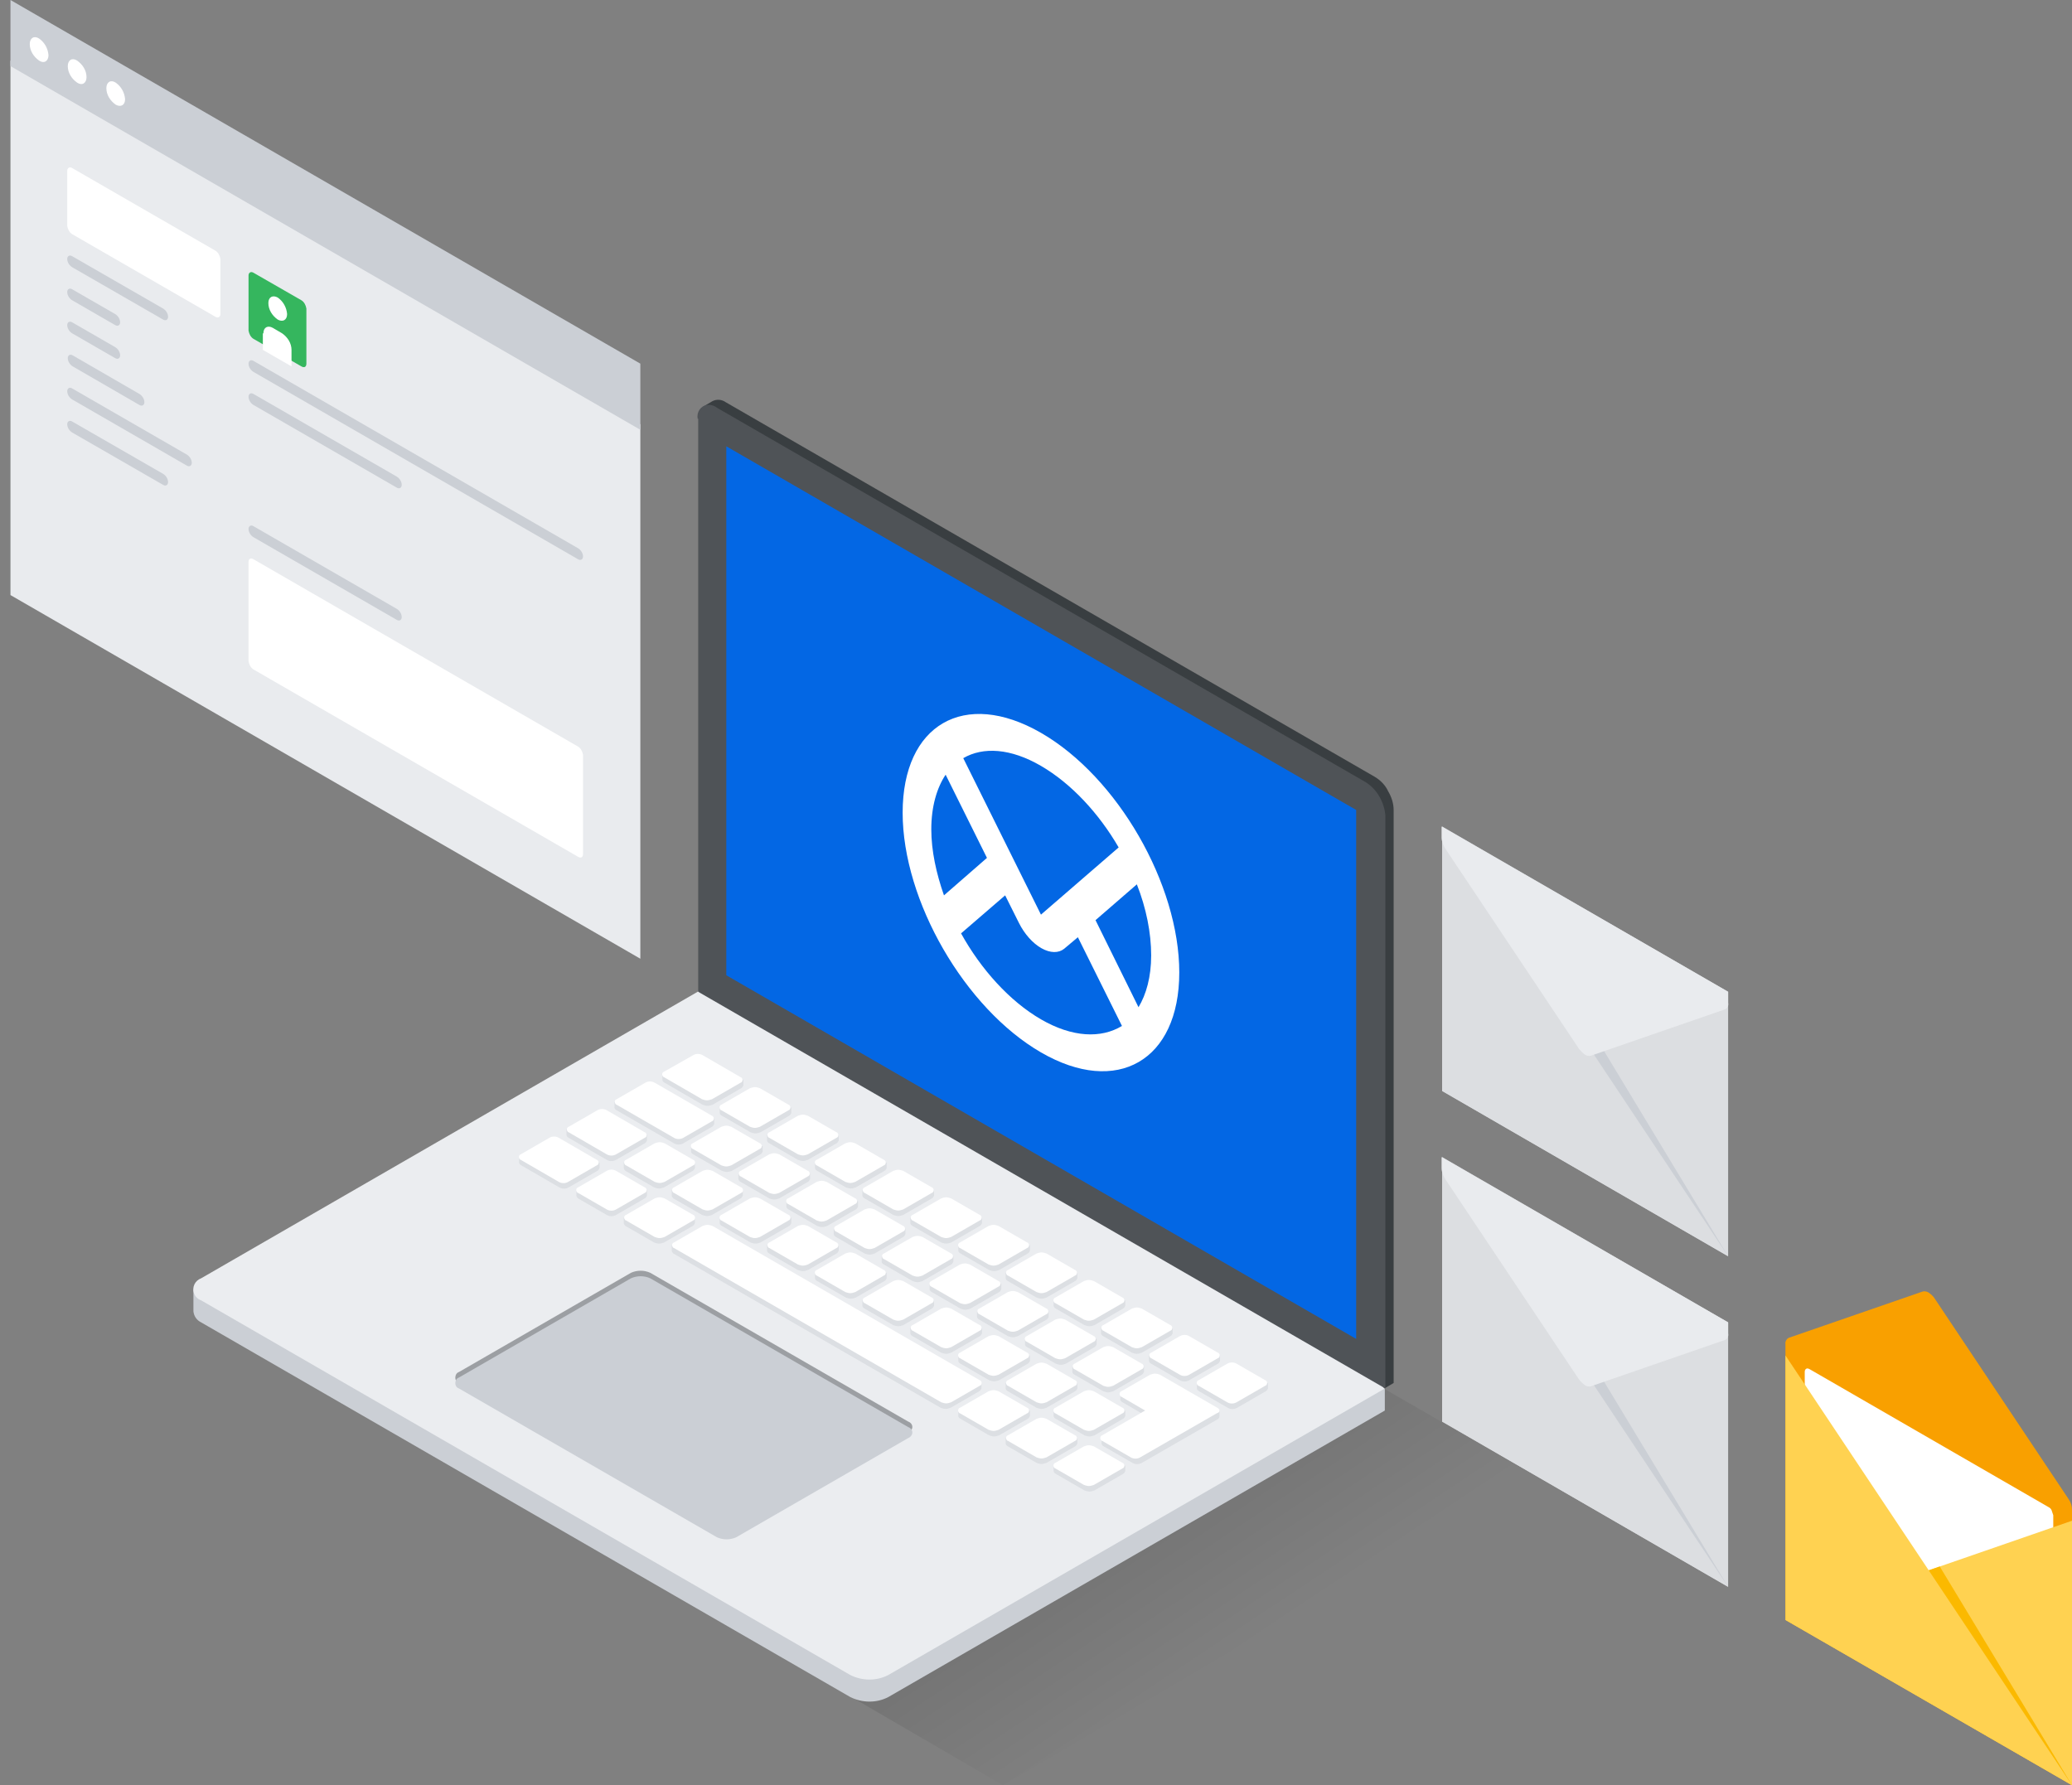 <svg width="376" height="324" viewBox="0 0 376 324" fill="none" xmlns="http://www.w3.org/2000/svg">
<rect x="0" y="0" width="376" height="324" fill="#808080" stroke="none"/>
<path d="M232 241L278 267.5L182 324L136.5 297.5L232 241Z" fill="url(#paint0_linear_698_20311)" fill-opacity="0.1"/>
<path d="M35.1 234V238C35.2 238.9 35.7 239.6 36.5 240L154.3 308C156.5 309.1 159.1 309.1 161.2 308L251.3 256V252L35.1 234Z" fill="#CBCFD5"/>
<path d="M36.5 232C35.4 232.4 34.8 233.6 35.2 234.7C35.4 235.3 35.9 235.8 36.5 236L154.3 304C156.5 305.1 159.1 305.1 161.2 304L251.3 252L246.1 243L131.8 177L126.6 180L36.5 232Z" fill="#EBEDF0"/>
<path opacity="0.5" d="M83.3 251C82.7 250.8 82.5 250.2 82.7 249.6C82.8 249.3 83 249.1 83.3 249L114.5 231C115.6 230.5 116.9 230.5 118 231L164.8 258C165.4 258.2 165.7 258.8 165.5 259.3C165.4 259.6 165.1 259.9 164.8 260L133.6 278C132.5 278.5 131.2 278.5 130.1 278L83.3 251Z" fill="#4F5357"/>
<path d="M83.3 252C82.7 251.8 82.5 251.2 82.7 250.6C82.8 250.3 83 250.1 83.3 250L114.5 232C115.6 231.5 116.9 231.5 118 232L164.8 259C165.4 259.2 165.7 259.8 165.5 260.3C165.4 260.6 165.1 260.9 164.8 261L133.6 279C132.5 279.5 131.2 279.5 130.1 279L83.3 252Z" fill="#CBCFD5"/>
<g opacity="0.48">
<path d="M120.2 196V195L134.9 196V197C134.8 197.2 134.7 197.4 134.5 197.5L129.3 200.5C129 200.6 128.7 200.7 128.4 200.7C128.1 200.7 127.8 200.6 127.5 200.5L120.6 196.5C120.4 196.4 120.2 196.2 120.2 196Z" fill="#CBCFD5"/>
<path d="M111.5 200V201C111.5 201.2 111.7 201.4 111.9 201.5L122.3 207.5C122.8 207.8 123.5 207.8 124 207.5L129.2 204.5C129.4 204.4 129.5 204.2 129.6 204V203L111.5 200Z" fill="#CBCFD5"/>
<path d="M130.6 202C130.6 202.2 130.8 202.4 131 202.5L136.2 205.5C136.5 205.6 136.8 205.7 137.1 205.7C137.4 205.7 137.7 205.6 138 205.5L143.2 202.5C143.4 202.4 143.5 202.2 143.6 202V201H130.6V202Z" fill="#CBCFD5"/>
<path d="M125.4 209V208H138.4V209C138.3 209.2 138.2 209.4 138 209.5L132.8 212.5C132.5 212.6 132.2 212.7 131.9 212.7C131.6 212.7 131.3 212.6 131 212.5L125.8 209.5C125.6 209.4 125.4 209.2 125.4 209Z" fill="#CBCFD5"/>
<path d="M113.5 212.5C113.4 212.4 113.2 212.2 113.2 212V211H126.1V212C126 212.2 125.9 212.4 125.7 212.5L120.5 215.5C120.2 215.6 119.9 215.7 119.6 215.7C119.3 215.7 119 215.6 118.7 215.5L113.5 212.5Z" fill="#CBCFD5"/>
<path d="M104.6 216V217C104.6 217.2 104.8 217.4 104.9 217.5L110.1 220.5C110.6 220.8 111.3 220.8 111.8 220.5L117 217.5C117.2 217.4 117.3 217.2 117.4 217V216H104.6Z" fill="#CBCFD5"/>
<path d="M121.9 226V227C121.9 227.2 122.1 227.4 122.2 227.5L170.7 255.5C171 255.6 171.3 255.7 171.6 255.7C171.9 255.7 172.2 255.6 172.5 255.5L177.7 252.5C177.9 252.4 178 252.2 178.1 252V251L121.9 226Z" fill="#CBCFD5"/>
<path d="M121.9 216V217C121.9 217.2 122.1 217.4 122.2 217.5L127.4 220.5C127.7 220.6 128 220.7 128.3 220.7C128.6 220.7 128.9 220.6 129.2 220.5L134.4 217.5C134.6 217.4 134.7 217.2 134.8 217V216H121.9Z" fill="#CBCFD5"/>
<path d="M130.6 222V221H143.6V222C143.5 222.2 143.4 222.4 143.2 222.5L138 225.5C137.7 225.6 137.4 225.7 137.1 225.7C136.8 225.7 136.5 225.6 136.2 225.5L131 222.5C130.8 222.4 130.6 222.2 130.6 222Z" fill="#CBCFD5"/>
<path d="M142.7 218V219C142.7 219.2 142.9 219.4 143.1 219.5L148.3 222.5C148.6 222.6 148.9 222.7 149.2 222.7C149.5 222.7 149.8 222.6 150.1 222.5L155.3 219.5C155.5 219.4 155.6 219.2 155.7 219V218H142.7Z" fill="#CBCFD5"/>
<path d="M139.2 227V226H152.2V227C152.1 227.2 152 227.4 151.8 227.5L146.6 230.5C146.3 230.6 146 230.7 145.7 230.7C145.4 230.7 145.1 230.6 144.8 230.5L139.6 227.5C139.4 227.4 139.2 227.2 139.2 227Z" fill="#CBCFD5"/>
<path d="M147.9 231V232C147.9 232.2 148.1 232.4 148.3 232.5L153.5 235.5C153.8 235.6 154.1 235.7 154.4 235.7C154.7 235.7 155 235.6 155.3 235.5L160.5 232.5C160.7 232.4 160.8 232.2 160.9 232V231H147.9Z" fill="#CBCFD5"/>
<path d="M151.3 224V223H164.3V224C164.2 224.2 164.1 224.4 163.9 224.5L158.7 227.5C158.4 227.6 158.1 227.7 157.8 227.7C157.5 227.7 157.2 227.6 156.9 227.5L151.7 224.5C151.5 224.4 151.3 224.2 151.3 224Z" fill="#CBCFD5"/>
<path d="M160 228V229C160 229.2 160.2 229.4 160.4 229.5L165.6 232.5C165.9 232.6 166.2 232.7 166.5 232.7C166.8 232.7 167.1 232.6 167.4 232.5L172.6 229.5C172.8 229.4 172.9 229.2 173 229V228H160Z" fill="#CBCFD5"/>
<path d="M168.7 234V233H181.7V234C181.6 234.2 181.5 234.4 181.3 234.5L176.1 237.5C175.8 237.6 175.5 237.7 175.2 237.7C174.9 237.7 174.6 237.6 174.3 237.5L169.1 234.5C168.9 234.4 168.7 234.2 168.7 234Z" fill="#CBCFD5"/>
<path d="M173.9 226V227C173.9 227.2 174.1 227.4 174.3 227.5L179.5 230.5C179.8 230.6 180.1 230.7 180.4 230.7C180.7 230.7 181 230.6 181.3 230.5L186.5 227.5C186.7 227.4 186.8 227.2 186.9 227V226H173.9Z" fill="#CBCFD5"/>
<path d="M156.5 237V236H169.5V237C169.4 237.2 169.3 237.4 169.1 237.5L163.9 240.5C163.6 240.6 163.3 240.7 163 240.7C162.7 240.7 162.4 240.6 162.1 240.5L156.9 237.5C156.7 237.4 156.5 237.2 156.5 237Z" fill="#CBCFD5"/>
<path d="M165.2 241V242C165.2 242.2 165.4 242.4 165.6 242.5L170.8 245.5C171.1 245.6 171.4 245.7 171.7 245.7C172 245.7 172.3 245.6 172.6 245.5L177.8 242.5C178 242.4 178.1 242.2 178.2 242V241H165.2Z" fill="#CBCFD5"/>
<path d="M177.3 239V238H190.3V239C190.2 239.2 190.1 239.4 189.9 239.5L184.7 242.5C184.4 242.6 184.1 242.7 183.8 242.7C183.5 242.7 183.2 242.6 182.9 242.5L177.7 239.5C177.5 239.4 177.3 239.2 177.3 239Z" fill="#CBCFD5"/>
<path d="M182.5 231V232C182.5 232.2 182.7 232.4 182.9 232.5L188.1 235.5C188.4 235.6 188.7 235.7 189 235.7C189.3 235.7 189.6 235.6 189.9 235.5L195.1 232.5C195.3 232.4 195.4 232.2 195.5 232V231H182.5Z" fill="#CBCFD5"/>
<path d="M191.2 237V236H204.2V237C204.1 237.2 204 237.4 203.8 237.5L198.6 240.5C198.3 240.6 198 240.7 197.7 240.7C197.4 240.7 197.1 240.6 196.8 240.5L191.6 237.5C191.4 237.4 191.2 237.2 191.2 237Z" fill="#CBCFD5"/>
<path d="M186 243V244C186 244.2 186.2 244.4 186.4 244.5L191.6 247.5C191.9 247.6 192.2 247.7 192.5 247.7C192.8 247.7 193.1 247.6 193.4 247.5L198.6 244.5C198.8 244.4 198.9 244.2 199 244V243H186Z" fill="#CBCFD5"/>
<path d="M182.5 252V251H195.5V252C195.4 252.2 195.3 252.4 195.1 252.5L189.9 255.5C189.6 255.6 189.3 255.7 189 255.7C188.7 255.7 188.4 255.6 188.1 255.5L182.9 252.5C182.7 252.4 182.5 252.2 182.5 252Z" fill="#CBCFD5"/>
<path d="M194.6 248V249C194.6 249.2 194.8 249.4 195 249.5L200.2 252.5C200.5 252.6 200.8 252.7 201.1 252.7C201.4 252.7 201.7 252.6 202 252.5L207.2 249.5C207.4 249.4 207.5 249.2 207.6 249V248H194.6Z" fill="#CBCFD5"/>
<path d="M199.8 242V241H212.8V242C212.7 242.2 212.6 242.4 212.4 242.5L207.2 245.5C206.9 245.6 206.6 245.7 206.3 245.7C206 245.7 205.7 245.6 205.4 245.5L200.2 242.5C200 242.4 199.8 242.2 199.8 242Z" fill="#CBCFD5"/>
<path d="M208.5 246V247C208.5 247.2 208.7 247.4 208.9 247.5L214.1 250.5C214.6 250.8 215.3 250.8 215.8 250.5L221 247.5C221.2 247.4 221.3 247.2 221.4 247V246H208.5Z" fill="#CBCFD5"/>
<path d="M217.2 252V251H230.1V252C230 252.2 229.9 252.4 229.7 252.5L224.5 255.5C224 255.8 223.3 255.8 222.8 255.5L217.6 252.5C217.4 252.4 217.2 252.2 217.2 252Z" fill="#CBCFD5"/>
<path d="M191.2 256V257C191.2 257.2 191.4 257.4 191.6 257.5L196.8 260.5C197.1 260.6 197.4 260.7 197.7 260.7C198 260.7 198.3 260.6 198.6 260.5L203.8 257.5C204 257.4 204.1 257.2 204.2 257V256H191.2Z" fill="#CBCFD5"/>
<path d="M191.2 267V266H204.2V267C204.1 267.2 204 267.4 203.8 267.5L198.6 270.5C198.3 270.6 198 270.7 197.7 270.7C197.4 270.7 197.1 270.6 196.8 270.5L191.6 267.5C191.4 267.4 191.2 267.2 191.2 267Z" fill="#CBCFD5"/>
<path d="M173.9 256V257C173.9 257.2 174.1 257.4 174.3 257.5L179.5 260.5C179.8 260.6 180.1 260.7 180.4 260.7C180.7 260.7 181 260.6 181.3 260.5L186.5 257.5C186.7 257.4 186.8 257.2 186.9 257V256H173.9Z" fill="#CBCFD5"/>
<path d="M182.5 262V261H195.5V262C195.4 262.2 195.3 262.4 195.1 262.5L189.9 265.5C189.6 265.6 189.3 265.7 189 265.7C188.7 265.7 188.4 265.6 188.1 265.5L182.9 262.5C182.7 262.4 182.5 262.2 182.5 262Z" fill="#CBCFD5"/>
<path d="M173.9 246V247C173.9 247.2 174.1 247.4 174.3 247.5L179.5 250.5C179.8 250.6 180.1 250.7 180.4 250.7C180.7 250.7 181 250.6 181.3 250.5L186.5 247.5C186.7 247.4 186.8 247.2 186.9 247V246H173.9Z" fill="#CBCFD5"/>
<path d="M156.5 217V216H169.5V217C169.4 217.2 169.3 217.4 169.1 217.5L163.9 220.5C163.6 220.6 163.3 220.7 163 220.7C162.7 220.7 162.4 220.6 162.1 220.5L156.9 217.5C156.7 217.4 156.5 217.2 156.5 217Z" fill="#CBCFD5"/>
<path d="M165.2 221V222C165.2 222.2 165.4 222.4 165.6 222.5L170.8 225.5C171.1 225.6 171.4 225.7 171.7 225.7C172 225.7 172.3 225.6 172.6 225.5L177.8 222.5C178 222.4 178.1 222.2 178.2 222V221H165.2Z" fill="#CBCFD5"/>
<path d="M148.3 212.5C148.1 212.4 147.9 212.2 147.9 212V211H160.9V212C160.8 212.2 160.7 212.4 160.5 212.5L155.3 215.5C155 215.6 154.7 215.7 154.4 215.7C154.1 215.7 153.8 215.6 153.5 215.5L148.3 212.5Z" fill="#CBCFD5"/>
<path d="M113.2 221V222C113.2 222.2 113.4 222.4 113.5 222.5L118.7 225.5C119 225.6 119.3 225.7 119.6 225.7C119.9 225.7 120.2 225.6 120.5 225.5L125.7 222.5C125.9 222.4 126 222.2 126.1 222V221H113.2Z" fill="#CBCFD5"/>
<path d="M139.2 206H152.2V207C152.1 207.2 152 207.4 151.8 207.5L146.6 210.5C146.3 210.6 146 210.7 145.7 210.7C145.4 210.7 145.1 210.6 144.8 210.5L139.6 207.5C139.4 207.4 139.2 207.2 139.2 207V206Z" fill="#CBCFD5"/>
<path d="M134 213V214C134 214.2 134.2 214.4 134.4 214.5L139.6 217.5C139.9 217.6 140.2 217.7 140.5 217.7C140.8 217.7 141.1 217.6 141.4 217.5L146.6 214.5C146.8 214.4 146.9 214.2 147 214V213H134Z" fill="#CBCFD5"/>
<path d="M94.2 211V210L108.8 211V212C108.7 212.2 108.6 212.4 108.4 212.5L103.2 215.5C102.7 215.8 102 215.8 101.5 215.5L94.6 211.5C94.4 211.4 94.2 211.2 94.2 211Z" fill="#CBCFD5"/>
<path d="M102.8 205V206C102.8 206.2 103 206.4 103.2 206.5L110.1 210.5C110.6 210.8 111.3 210.8 111.8 210.5L117 207.5C117.2 207.4 117.3 207.2 117.4 207V206L102.8 205Z" fill="#CBCFD5"/>
<path d="M221.3 256V257C221.3 257.2 221.2 257.4 221.1 257.5L207.2 265.5C206.7 265.8 206 265.8 205.5 265.5L200.3 262.5C200.1 262.4 199.9 262.2 199.9 262V261L208 257L203.7 254.5C203.5 254.4 203.3 254.2 203.3 254V253L221.3 256Z" fill="#CBCFD5"/>
</g>
<path d="M120.2 195.2C120.1 194.9 120.2 194.6 120.5 194.5L125.8 191.5C126.3 191.2 127 191.2 127.5 191.5L134.4 195.5C134.5 195.5 134.6 195.6 134.7 195.8C134.8 196.1 134.7 196.4 134.4 196.5L129.2 199.5C128.9 199.6 128.6 199.7 128.3 199.7C128 199.7 127.7 199.6 127.4 199.5L120.5 195.5C120.4 195.5 120.3 195.4 120.2 195.2Z" fill="white"/>
<path d="M111.6 200.2C111.5 199.9 111.6 199.6 111.9 199.5L117.1 196.5C117.6 196.2 118.3 196.2 118.8 196.5L129.2 202.5C129.3 202.5 129.4 202.6 129.5 202.8C129.6 203.1 129.5 203.4 129.2 203.5L124 206.5C123.5 206.8 122.8 206.8 122.3 206.5L111.9 200.5C111.8 200.5 111.7 200.4 111.6 200.2Z" fill="white"/>
<path d="M103.2 204.5C102.9 204.6 102.8 204.9 102.9 205.2C103 205.4 103.1 205.5 103.2 205.5L110.1 209.5C110.6 209.8 111.3 209.8 111.8 209.5L117 206.5C117.3 206.4 117.4 206.1 117.3 205.8C117.2 205.6 117.1 205.5 117 205.5L110.1 201.5C109.6 201.2 108.9 201.2 108.4 201.5L103.2 204.5Z" fill="white"/>
<path d="M94.2 210.2C94.1 209.9 94.2 209.6 94.5 209.5L99.7 206.5C100.2 206.2 100.9 206.2 101.4 206.5L108.3 210.5C108.4 210.5 108.5 210.6 108.6 210.8C108.7 211.1 108.6 211.4 108.3 211.5L103.1 214.5C102.6 214.8 101.9 214.8 101.4 214.5L94.5 210.5C94.4 210.5 94.3 210.4 94.2 210.2Z" fill="white"/>
<path d="M104.9 215.5C104.6 215.6 104.5 215.9 104.6 216.2C104.7 216.4 104.8 216.5 104.9 216.5L110.1 219.5C110.6 219.8 111.3 219.8 111.8 219.5L117 216.5C117.3 216.4 117.4 216.1 117.3 215.8C117.2 215.6 117.1 215.5 117 215.5L111.8 212.5C111.3 212.2 110.6 212.2 110.1 212.5L104.9 215.5Z" fill="white"/>
<path d="M113.3 221.2C113.2 220.9 113.3 220.6 113.6 220.5L118.8 217.5C119.1 217.4 119.4 217.3 119.7 217.3C120 217.3 120.3 217.4 120.6 217.5L125.8 220.5C125.9 220.5 126 220.6 126.1 220.8C126.2 221.1 126.1 221.4 125.8 221.5L120.6 224.5C120.3 224.6 120 224.7 119.7 224.7C119.4 224.7 119.1 224.6 118.8 224.5L113.6 221.5C113.5 221.5 113.4 221.4 113.3 221.2Z" fill="white"/>
<path d="M122.3 225.5C122 225.6 121.9 225.9 122 226.2C122.1 226.4 122.2 226.5 122.3 226.5L170.8 254.5C171.1 254.6 171.4 254.7 171.7 254.7C172 254.7 172.3 254.6 172.6 254.5L177.8 251.5C178.1 251.4 178.2 251.1 178.1 250.8C178 250.6 177.9 250.5 177.8 250.5L129.3 222.5C129 222.4 128.7 222.3 128.4 222.3C128.1 222.3 127.8 222.4 127.5 222.5L122.3 225.5Z" fill="white"/>
<path d="M173.9 256.2C173.8 255.9 173.9 255.6 174.2 255.5L179.4 252.5C179.7 252.4 180 252.3 180.3 252.3C180.6 252.3 180.9 252.4 181.2 252.5L186.4 255.5C186.5 255.5 186.6 255.6 186.7 255.8C186.8 256.1 186.7 256.4 186.4 256.5L181.2 259.5C180.9 259.6 180.6 259.7 180.3 259.7C180 259.7 179.7 259.6 179.4 259.5L174.2 256.5C174.1 256.5 174 256.4 173.9 256.2Z" fill="white"/>
<path d="M182.9 260.5C182.6 260.6 182.5 260.9 182.6 261.2C182.7 261.4 182.8 261.5 182.9 261.5L188.1 264.5C188.4 264.6 188.7 264.7 189 264.7C189.3 264.7 189.6 264.6 189.9 264.5L195.1 261.5C195.4 261.4 195.5 261.1 195.4 260.8C195.3 260.6 195.2 260.5 195.1 260.5L189.9 257.5C189.6 257.4 189.3 257.3 189 257.3C188.7 257.3 188.4 257.4 188.1 257.5L182.9 260.5Z" fill="white"/>
<path d="M191.5 265.5C191.2 265.6 191.1 265.9 191.2 266.2C191.3 266.4 191.4 266.5 191.5 266.5L196.7 269.5C197 269.6 197.3 269.7 197.6 269.7C197.9 269.7 198.2 269.6 198.5 269.5L203.7 266.5C204 266.4 204.1 266.1 204 265.8C203.9 265.6 203.8 265.5 203.7 265.5L198.5 262.5C198.2 262.4 197.9 262.3 197.6 262.3C197.3 262.3 197 262.4 196.7 262.5L191.5 265.5Z" fill="white"/>
<path d="M191.5 255.5C191.2 255.6 191.1 255.9 191.2 256.2C191.3 256.4 191.4 256.5 191.5 256.5L196.7 259.5C197 259.6 197.3 259.7 197.6 259.7C197.9 259.7 198.2 259.6 198.5 259.5L203.7 256.5C204 256.4 204.1 256.1 204 255.8C203.9 255.6 203.8 255.5 203.7 255.5L198.5 252.5C198.2 252.4 197.9 252.3 197.6 252.3C197.3 252.3 197 252.4 196.7 252.5L191.5 255.5Z" fill="white"/>
<path d="M182.6 251.2C182.5 250.9 182.6 250.6 182.9 250.5L188.1 247.5C188.4 247.4 188.7 247.3 189 247.3C189.3 247.3 189.6 247.4 189.9 247.5L195.1 250.5C195.2 250.5 195.3 250.6 195.4 250.8C195.5 251.1 195.4 251.4 195.1 251.5L189.9 254.5C189.6 254.6 189.3 254.7 189 254.7C188.7 254.7 188.4 254.6 188.1 254.5L182.9 251.5C182.8 251.5 182.7 251.4 182.6 251.2Z" fill="white"/>
<path d="M174.2 245.5C173.9 245.6 173.8 245.9 173.9 246.2C174 246.4 174.1 246.5 174.2 246.5L179.4 249.5C179.7 249.6 180 249.7 180.3 249.7C180.6 249.7 180.9 249.6 181.2 249.5L186.4 246.5C186.7 246.4 186.8 246.1 186.7 245.8C186.6 245.6 186.5 245.5 186.4 245.5L181.2 242.5C180.9 242.4 180.6 242.3 180.3 242.3C180 242.3 179.7 242.4 179.4 242.5L174.2 245.5Z" fill="white"/>
<path d="M165.3 241.2C165.2 240.9 165.3 240.6 165.6 240.5L170.8 237.5C171.1 237.4 171.4 237.3 171.7 237.3C172 237.3 172.3 237.4 172.6 237.5L177.8 240.5C177.9 240.5 178 240.6 178.1 240.8C178.2 241.1 178.1 241.4 177.8 241.5L172.6 244.5C172.3 244.6 172 244.7 171.7 244.7C171.4 244.7 171.1 244.6 170.8 244.5L165.6 241.5C165.5 241.5 165.4 241.4 165.3 241.2Z" fill="white"/>
<path d="M156.9 235.5C156.6 235.6 156.5 235.9 156.6 236.2C156.7 236.4 156.8 236.5 156.9 236.5L162.1 239.5C162.4 239.6 162.7 239.7 163 239.7C163.3 239.7 163.6 239.6 163.9 239.5L169.1 236.5C169.4 236.4 169.5 236.1 169.4 235.8C169.3 235.6 169.2 235.5 169.1 235.5L163.9 232.5C163.6 232.4 163.3 232.3 163 232.3C162.7 232.3 162.4 232.4 162.1 232.5L156.9 235.5Z" fill="white"/>
<path d="M147.9 231.2C147.8 230.9 147.9 230.6 148.2 230.5L153.4 227.5C153.7 227.4 154 227.3 154.3 227.3C154.6 227.3 154.9 227.4 155.2 227.5L160.4 230.5C160.5 230.5 160.6 230.6 160.7 230.8C160.8 231.1 160.7 231.4 160.4 231.5L155.2 234.5C154.9 234.6 154.6 234.7 154.3 234.7C154 234.7 153.7 234.6 153.4 234.5L148.2 231.5C148.1 231.5 148 231.4 147.9 231.2Z" fill="white"/>
<path d="M139.6 225.5C139.3 225.6 139.2 225.9 139.3 226.2C139.4 226.4 139.5 226.5 139.6 226.5L144.8 229.5C145.1 229.6 145.4 229.7 145.7 229.7C146 229.7 146.3 229.6 146.6 229.5L151.8 226.5C152.1 226.4 152.2 226.1 152.1 225.8C152 225.6 151.9 225.5 151.8 225.5L146.6 222.5C146.3 222.4 146 222.3 145.7 222.3C145.4 222.3 145.1 222.4 144.8 222.5L139.6 225.5Z" fill="white"/>
<path d="M130.6 221.2C130.5 220.9 130.6 220.6 130.9 220.5L136.1 217.5C136.4 217.4 136.7 217.3 137 217.3C137.3 217.3 137.6 217.4 137.9 217.5L143.1 220.5C143.2 220.5 143.3 220.6 143.4 220.8C143.5 221.1 143.4 221.4 143.1 221.5L137.9 224.5C137.6 224.6 137.3 224.7 137 224.7C136.7 224.7 136.4 224.6 136.1 224.5L130.9 221.5C130.8 221.5 130.7 221.4 130.6 221.2Z" fill="white"/>
<path d="M122.3 215.5C122 215.6 121.9 215.9 122 216.2C122.1 216.4 122.2 216.5 122.3 216.5L127.5 219.5C127.8 219.6 128.1 219.7 128.4 219.7C128.7 219.7 129 219.6 129.3 219.5L134.5 216.5C134.8 216.4 134.9 216.1 134.8 215.8C134.7 215.6 134.6 215.5 134.5 215.5L129.3 212.5C129 212.4 128.7 212.3 128.4 212.3C128.1 212.3 127.8 212.4 127.5 212.5L122.3 215.5Z" fill="white"/>
<path d="M113.3 211.2C113.2 210.9 113.3 210.6 113.6 210.5L118.8 207.5C119.1 207.4 119.4 207.3 119.7 207.3C120 207.3 120.3 207.4 120.6 207.5L125.8 210.5C125.9 210.5 126 210.6 126.1 210.8C126.2 211.1 126.1 211.4 125.8 211.5L120.6 214.5C120.3 214.6 120 214.7 119.7 214.7C119.4 214.7 119.1 214.6 118.8 214.5L113.6 211.5C113.5 211.5 113.4 211.4 113.3 211.2Z" fill="white"/>
<path d="M194.7 248.2C194.6 247.9 194.7 247.6 195 247.5L200.2 244.5C200.5 244.4 200.8 244.3 201.1 244.3C201.4 244.3 201.7 244.4 202 244.5L207.2 247.5C207.3 247.5 207.4 247.6 207.5 247.8C207.6 248.1 207.5 248.4 207.2 248.5L202 251.5C201.7 251.6 201.4 251.7 201.1 251.7C200.8 251.7 200.5 251.6 200.2 251.5L195 248.5C194.9 248.5 194.8 248.4 194.7 248.2Z" fill="white"/>
<path d="M221.3 256C221.3 255.8 221.1 255.6 220.9 255.5L210.5 249.5C210.2 249.4 209.9 249.3 209.6 249.3C209.3 249.3 209 249.4 208.7 249.5L203.5 252.5C203.2 252.6 203.1 252.9 203.2 253.2C203.3 253.4 203.4 253.5 203.5 253.5L207.8 256L200 260.5C199.7 260.6 199.6 260.9 199.7 261.2C199.8 261.4 199.9 261.5 200 261.5L205.2 264.5C205.7 264.8 206.4 264.8 206.9 264.5L220.8 256.5C221.2 256.4 221.3 256.2 221.3 256Z" fill="white"/>
<path d="M186 243.2C185.9 242.9 186 242.6 186.3 242.5L191.5 239.5C191.8 239.4 192.1 239.3 192.4 239.3C192.7 239.3 193 239.4 193.3 239.5L198.5 242.5C198.6 242.5 198.7 242.6 198.8 242.8C198.9 243.1 198.8 243.4 198.5 243.5L193.3 246.5C193 246.6 192.7 246.7 192.4 246.7C192.1 246.7 191.8 246.6 191.5 246.5L186.3 243.5C186.2 243.5 186.1 243.4 186 243.2Z" fill="white"/>
<path d="M177.7 237.5C177.4 237.6 177.3 237.9 177.4 238.2C177.5 238.4 177.6 238.5 177.7 238.5L182.9 241.5C183.2 241.6 183.5 241.7 183.8 241.7C184.1 241.7 184.4 241.6 184.7 241.5L189.9 238.5C190.2 238.4 190.3 238.1 190.2 237.8C190.1 237.6 190 237.5 189.9 237.5L184.7 234.5C184.4 234.4 184.1 234.3 183.8 234.3C183.5 234.3 183.2 234.4 182.9 234.5L177.7 237.5Z" fill="white"/>
<path d="M168.7 233.2C168.6 232.9 168.7 232.6 169 232.5L174.2 229.5C174.5 229.4 174.8 229.3 175.1 229.3C175.4 229.3 175.7 229.4 176 229.5L181.2 232.5C181.3 232.5 181.4 232.6 181.5 232.8C181.6 233.1 181.5 233.4 181.2 233.5L176 236.5C175.7 236.6 175.4 236.7 175.1 236.7C174.8 236.7 174.5 236.6 174.2 236.5L169 233.5C168.9 233.5 168.8 233.4 168.7 233.2Z" fill="white"/>
<path d="M160.4 227.5C160.1 227.6 160 227.9 160.1 228.2C160.2 228.4 160.3 228.5 160.4 228.5L165.6 231.5C165.9 231.6 166.2 231.7 166.5 231.7C166.8 231.7 167.1 231.6 167.4 231.5L172.6 228.5C172.9 228.4 173 228.1 172.9 227.8C172.8 227.6 172.7 227.5 172.6 227.5L167.4 224.5C167.1 224.4 166.8 224.3 166.5 224.3C166.2 224.3 165.9 224.4 165.6 224.5L160.4 227.5Z" fill="white"/>
<path d="M151.4 223.2C151.3 222.9 151.4 222.6 151.7 222.5L156.9 219.5C157.2 219.4 157.5 219.3 157.8 219.3C158.1 219.3 158.4 219.4 158.7 219.5L163.9 222.5C164 222.5 164.1 222.6 164.2 222.8C164.3 223.1 164.2 223.4 163.9 223.5L158.7 226.5C158.4 226.6 158.1 226.7 157.8 226.7C157.5 226.7 157.2 226.6 156.9 226.5L151.7 223.5C151.6 223.5 151.5 223.4 151.4 223.2Z" fill="white"/>
<path d="M143 217.5C142.7 217.6 142.6 217.9 142.7 218.2C142.8 218.4 142.9 218.5 143 218.5L148.2 221.5C148.5 221.6 148.8 221.7 149.1 221.7C149.4 221.7 149.7 221.6 150 221.5L155.2 218.5C155.5 218.4 155.6 218.1 155.5 217.8C155.4 217.6 155.3 217.5 155.2 217.5L150 214.5C149.7 214.4 149.4 214.3 149.1 214.3C148.8 214.3 148.5 214.4 148.2 214.5L143 217.5Z" fill="white"/>
<path d="M134.1 213.2C134 212.9 134.1 212.6 134.4 212.5L139.6 209.5C139.9 209.4 140.2 209.3 140.5 209.3C140.8 209.3 141.1 209.4 141.4 209.5L146.6 212.5C146.7 212.5 146.8 212.6 146.9 212.8C147 213.1 146.9 213.4 146.6 213.5L141.4 216.5C141.1 216.6 140.8 216.7 140.5 216.7C140.2 216.7 139.9 216.6 139.6 216.5L134.4 213.5C134.3 213.5 134.2 213.4 134.1 213.2Z" fill="white"/>
<path d="M125.7 207.5C125.4 207.6 125.3 207.9 125.4 208.2C125.5 208.4 125.6 208.5 125.7 208.5L130.9 211.5C131.2 211.6 131.5 211.7 131.8 211.7C132.1 211.7 132.4 211.6 132.7 211.5L137.9 208.5C138.2 208.4 138.3 208.1 138.2 207.8C138.1 207.6 138 207.5 137.9 207.5L132.7 204.5C132.4 204.4 132.1 204.3 131.8 204.3C131.5 204.3 131.2 204.4 130.9 204.5L125.7 207.5Z" fill="white"/>
<path d="M217.5 250.5C217.2 250.6 217.1 250.9 217.2 251.2C217.3 251.4 217.4 251.5 217.5 251.5L222.7 254.5C223.2 254.8 223.9 254.8 224.4 254.5L229.6 251.5C229.9 251.4 230 251.1 229.9 250.8C229.8 250.6 229.7 250.5 229.6 250.5L224.4 247.5C223.9 247.2 223.2 247.2 222.7 247.5L217.5 250.5Z" fill="white"/>
<path d="M208.6 246.2C208.5 245.9 208.6 245.6 208.9 245.5L214.1 242.5C214.6 242.2 215.3 242.2 215.8 242.5L221 245.5C221.1 245.5 221.2 245.6 221.3 245.8C221.4 246.1 221.3 246.4 221 246.5L215.8 249.5C215.3 249.8 214.6 249.8 214.1 249.5L208.9 246.5C208.8 246.5 208.7 246.4 208.6 246.2Z" fill="white"/>
<path d="M200.2 240.5C199.9 240.6 199.8 240.9 199.9 241.2C200 241.4 200.1 241.5 200.2 241.5L205.4 244.5C205.7 244.6 206 244.7 206.3 244.7C206.6 244.7 206.9 244.6 207.2 244.5L212.4 241.5C212.7 241.4 212.8 241.1 212.7 240.8C212.6 240.6 212.5 240.5 212.4 240.5L207.2 237.5C206.9 237.4 206.6 237.3 206.3 237.3C206 237.3 205.7 237.4 205.4 237.5L200.2 240.5Z" fill="white"/>
<path d="M191.2 236.2C191.1 235.9 191.2 235.6 191.5 235.5L196.7 232.5C197 232.4 197.3 232.3 197.6 232.3C197.9 232.3 198.2 232.4 198.5 232.5L203.7 235.5C203.8 235.5 203.9 235.6 204 235.8C204.1 236.1 204 236.4 203.7 236.5L198.5 239.5C198.2 239.6 197.9 239.7 197.6 239.7C197.3 239.7 197 239.6 196.7 239.5L191.5 236.5C191.4 236.5 191.3 236.4 191.2 236.2Z" fill="white"/>
<path d="M182.9 230.5C182.6 230.6 182.5 230.9 182.6 231.2C182.7 231.4 182.8 231.5 182.9 231.5L188.1 234.5C188.4 234.6 188.7 234.7 189 234.7C189.3 234.7 189.6 234.6 189.9 234.5L195.1 231.5C195.4 231.4 195.5 231.1 195.4 230.8C195.3 230.6 195.2 230.5 195.1 230.5L189.9 227.5C189.6 227.4 189.3 227.3 189 227.3C188.7 227.3 188.4 227.4 188.1 227.5L182.9 230.5Z" fill="white"/>
<path d="M173.9 226.2C173.8 225.9 173.9 225.6 174.2 225.5L179.4 222.5C179.7 222.4 180 222.3 180.3 222.3C180.6 222.3 180.9 222.4 181.2 222.5L186.4 225.5C186.5 225.5 186.6 225.6 186.7 225.8C186.8 226.1 186.7 226.4 186.4 226.5L181.2 229.5C180.9 229.6 180.6 229.7 180.3 229.7C180 229.7 179.7 229.6 179.4 229.5L174.2 226.5C174.1 226.5 174 226.4 173.9 226.2Z" fill="white"/>
<path d="M165.6 220.5C165.3 220.6 165.2 220.9 165.3 221.2C165.4 221.4 165.5 221.5 165.6 221.5L170.8 224.5C171.1 224.6 171.4 224.7 171.7 224.7C172 224.7 172.3 224.6 172.6 224.5L177.8 221.5C178.1 221.4 178.2 221.1 178.1 220.8C178 220.6 177.9 220.5 177.8 220.5L172.6 217.5C172.3 217.4 172 217.3 171.7 217.3C171.4 217.3 171.1 217.4 170.8 217.5L165.6 220.5Z" fill="white"/>
<path d="M156.6 216.2C156.5 215.9 156.6 215.6 156.9 215.5L162.1 212.5C162.4 212.4 162.7 212.3 163 212.3C163.3 212.3 163.6 212.4 163.9 212.5L169.1 215.5C169.2 215.5 169.3 215.6 169.4 215.8C169.5 216.1 169.4 216.4 169.1 216.5L163.9 219.5C163.6 219.6 163.3 219.7 163 219.7C162.7 219.7 162.4 219.6 162.1 219.5L156.9 216.5C156.8 216.5 156.7 216.4 156.6 216.2Z" fill="white"/>
<path d="M148.2 210.5C147.9 210.6 147.8 210.9 147.9 211.2C148 211.4 148.1 211.5 148.2 211.5L153.4 214.5C153.7 214.6 154 214.7 154.3 214.7C154.6 214.7 154.9 214.6 155.2 214.5L160.4 211.5C160.7 211.4 160.8 211.1 160.7 210.8C160.6 210.6 160.5 210.5 160.4 210.5L155.2 207.5C154.9 207.4 154.6 207.3 154.3 207.3C154 207.3 153.7 207.4 153.4 207.5L148.2 210.5Z" fill="white"/>
<path d="M139.3 206.2C139.2 205.9 139.3 205.6 139.6 205.5L144.8 202.5C145.1 202.4 145.4 202.3 145.7 202.3C146 202.3 146.3 202.4 146.6 202.5L151.8 205.5C151.9 205.5 152 205.6 152.1 205.8C152.2 206.1 152.1 206.4 151.8 206.5L146.6 209.5C146.3 209.6 146 209.7 145.7 209.7C145.4 209.7 145.1 209.6 144.8 209.5L139.6 206.5C139.5 206.5 139.4 206.4 139.3 206.2Z" fill="white"/>
<path d="M130.9 200.5C130.6 200.6 130.5 200.9 130.6 201.2C130.7 201.4 130.8 201.5 130.9 201.5L136.1 204.5C136.4 204.6 136.7 204.7 137 204.7C137.3 204.7 137.6 204.6 137.9 204.5L143.1 201.5C143.4 201.4 143.5 201.1 143.4 200.8C143.3 200.6 143.2 200.5 143.1 200.5L137.9 197.5C137.6 197.4 137.3 197.3 137 197.3C136.7 197.3 136.4 197.4 136.1 197.5L130.9 200.5Z" fill="white"/>
<path d="M127.6 73.8L129.3 72.8C130.1 72.4 131 72.5 131.7 73L249.5 141C250.5 141.6 251.4 142.5 251.9 143.6C252.5 144.6 252.9 145.8 252.9 147V251L251.2 252L127.6 73.8Z" fill="#393E41"/>
<path d="M126.6 76C126.4 74.8 127.1 73.7 128.3 73.5C128.9 73.4 129.6 73.6 130.1 74L247.9 142C249.9 143.3 251.2 145.6 251.4 148V252L126.7 180V76H126.6Z" fill="#4F5357"/>
<path d="M246.1 243L131.8 177V81L246.1 147V243Z" fill="#0367E4"/>
<path d="M1.9 11V108L116.2 174V77L1.9 11Z" fill="#E9EBEE"/>
<path d="M116.2 78L1.9 12V0L116.2 66V78Z" fill="#CBCFD5"/>
<path d="M8.8 10C8.8 11.1 8 11.6 7.1 11C6.1 10.3 5.4 9.2 5.4 8C5.4 6.9 6.2 6.4 7.1 7C8.1 7.7 8.7 8.8 8.8 10Z" fill="white"/>
<path d="M15.7 14C15.7 15.1 14.9 15.6 14 15C13 14.3 12.3 13.2 12.3 12C12.3 10.9 13.1 10.4 14 11C15 11.7 15.7 12.8 15.7 14Z" fill="white"/>
<path d="M22.7 18C22.7 19.1 21.9 19.5 21 19C20 18.3 19.3 17.2 19.3 16C19.3 14.9 20.1 14.4 21 15C22 15.7 22.6 16.8 22.7 18Z" fill="white"/>
<path d="M55.6 66C55.6 66.6 55.2 66.8 54.7 66.5L46 61.5C45.5 61.2 45.2 60.6 45.1 60V50C45.1 49.5 45.5 49.2 46 49.5L54.7 54.5C55.2 54.8 55.5 55.4 55.6 56V66Z" fill="#35B65E"/>
<path d="M52.1 57C52.1 58.1 51.3 58.5 50.4 58C49.4 57.3 48.7 56.2 48.7 55C48.7 53.9 49.5 53.5 50.4 54C51.4 54.7 52 55.8 52.1 57Z" fill="white"/>
<path d="M47.8 60.5C47.8 59.4 48.6 59 49.5 59.5L51.2 60.5C52.2 61.2 52.9 62.3 52.9 63.5V66.5L47.7 63.5V60.5H47.8Z" fill="white"/>
<path d="M105.8 155C105.8 155.6 105.4 155.8 104.9 155.5L46 121.5C45.5 121.2 45.2 120.6 45.1 120V102C45.1 101.4 45.5 101.2 46 101.5L104.9 135.5C105.4 135.8 105.7 136.4 105.8 137V155Z" fill="white"/>
<path d="M72 88.5C72.5 88.8 72.9 88.5 72.9 88C72.9 87.4 72.5 86.8 72 86.5L46 71.5C45.5 71.2 45.1 71.5 45.1 72C45.1 72.6 45.5 73.2 46 73.5L72 88.5Z" fill="#CBCFD5"/>
<path d="M72 112.5C72.5 112.8 72.9 112.5 72.9 112C72.9 111.4 72.5 110.8 72 110.5L46 95.5C45.5 95.2 45.1 95.5 45.1 96C45.1 96.6 45.5 97.2 46 97.5L72 112.5Z" fill="#CBCFD5"/>
<path d="M104.9 101.5C105.4 101.8 105.8 101.5 105.8 101C105.8 100.4 105.4 99.8 104.9 99.5L46 65.5C45.5 65.2 45.1 65.5 45.1 66C45.1 66.6 45.5 67.2 46 67.5L104.9 101.5Z" fill="#CBCFD5"/>
<path d="M40 57C40 57.5 39.6 57.8 39.1 57.5L13.1 42.5C12.6 42.2 12.3 41.6 12.2 41V31C12.2 30.5 12.6 30.2 13.1 30.5L39.1 45.5C39.6 45.8 39.9 46.4 40 47V57Z" fill="white"/>
<path d="M20.9 65C21.4 65.3 21.8 65 21.8 64.5C21.8 63.9 21.4 63.3 20.9 63L13.1 58.5C12.6 58.2 12.2 58.5 12.2 59C12.2 59.6 12.6 60.2 13.1 60.5L20.9 65Z" fill="#CBCFD5"/>
<path d="M25.3 73.5C25.8 73.8 26.2 73.5 26.2 73C26.2 72.4 25.8 71.8 25.3 71.5L13.2 64.5C12.7 64.2 12.3 64.5 12.3 65C12.3 65.6 12.7 66.2 13.2 66.5L25.3 73.5Z" fill="#CBCFD5"/>
<path d="M33.9 84.5C34.4 84.8 34.8 84.5 34.8 84C34.8 83.4 34.4 82.8 33.9 82.5L13.1 70.5C12.6 70.2 12.2 70.5 12.2 71C12.2 71.6 12.6 72.2 13.1 72.5L33.9 84.5Z" fill="#CBCFD5"/>
<path d="M29.6 88C30.1 88.3 30.5 88 30.5 87.5C30.5 86.9 30.1 86.3 29.6 86L13.1 76.5C12.6 76.2 12.2 76.5 12.2 77C12.2 77.6 12.6 78.2 13.1 78.5L29.6 88Z" fill="#CBCFD5"/>
<path d="M20.9 59C21.4 59.3 21.8 59 21.8 58.5C21.8 57.9 21.4 57.3 20.9 57L13.1 52.5C12.6 52.2 12.2 52.5 12.2 53C12.2 53.6 12.6 54.2 13.1 54.5L20.9 59Z" fill="#CBCFD5"/>
<path d="M29.6 58C30.1 58.3 30.5 58 30.5 57.5C30.5 56.9 30.1 56.3 29.6 56L13.1 46.5C12.6 46.2 12.2 46.5 12.2 47C12.2 47.6 12.6 48.2 13.1 48.5L29.6 58Z" fill="#CBCFD5"/>
<path d="M375.4 272.1C375.8 272.7 376 273.3 376 274V324L324 294V244C323.9 243.5 324.2 243 324.6 242.8L348.9 234.4C349.3 234.3 349.7 234.4 350 234.6C350.4 234.9 350.8 235.2 351.1 235.7L375.4 272.1Z" fill="#F9A000"/>
<path d="M372.3 274.1C372.2 273.8 371.9 273.6 371.7 273.5L328.4 248.5C328.2 248.4 328 248.3 327.8 248.4C327.6 248.5 327.5 248.7 327.5 249V291C327.5 291.3 327.6 291.6 327.8 291.9C327.9 292.2 328.2 292.4 328.4 292.5L371.7 317.5C371.9 317.6 372.1 317.7 372.3 317.6C372.5 317.5 372.6 317.3 372.6 317V275C372.5 274.7 372.4 274.4 372.3 274.1Z" fill="white"/>
<path d="M324 294L376 324V276L324 294Z" fill="#FFD251"/>
<path d="M352 284.3L376 324L346.2 286.3L352 284.3Z" fill="#FBB900"/>
<path d="M376 324L324 294V246L376 324Z" fill="#FFD251"/>
<path d="M313.6 288L261.7 258V210L313.6 240V288Z" fill="#DCDEE1"/>
<path d="M289.6 248.3L313.6 288L283.9 250.3L289.6 248.3Z" fill="#CBCFD5"/>
<path d="M313.6 288L261.7 258V210L313.6 288Z" fill="#DCDEE1"/>
<path d="M313 243.2C313.5 243 313.7 242.5 313.6 242V240L261.6 210V212C261.6 212.7 261.9 213.4 262.2 213.9L286.5 250.3C286.8 250.7 287.2 251.1 287.6 251.4C287.9 251.6 288.3 251.7 288.7 251.6L313 243.2Z" fill="#E9EBEE"/>
<path d="M313.6 228L261.7 198V150L313.6 180V228Z" fill="#DCDEE1"/>
<path d="M289.6 188.3L313.6 228L283.9 190.3L289.6 188.3Z" fill="#CBCFD5"/>
<path d="M313.6 228L261.7 198V150L313.6 228Z" fill="#DCDEE1"/>
<path d="M313 183.2C313.5 183 313.7 182.5 313.6 182V180L261.6 150V152C261.6 152.7 261.9 153.4 262.2 153.9L286.5 190.3C286.8 190.7 287.2 191.1 287.6 191.4C287.9 191.6 288.3 191.7 288.7 191.6L313 183.2Z" fill="#E9EBEE"/>
<path d="M188.9 133C175 125 163.8 131.5 163.8 147.5C163.8 163.5 175.1 183 188.9 191C202.7 199 214 192.5 214 176.5C214 160.5 202.8 141 188.9 133ZM206.6 182.8L198.8 167L206.3 160.5C208 164.8 208.9 169.3 208.9 173.4C208.9 177.3 208 180.5 206.6 182.8ZM203 153.8L188.9 166L174.8 137.6C178.4 135.5 183.4 135.8 188.9 139C194.4 142.2 199.4 147.6 203 153.8ZM171.6 140.6L179.1 155.7L171.3 162.5C169.9 158.5 169 154.4 169 150.5C169 146.4 170 143 171.6 140.6ZM188.9 185C183.2 181.7 178 175.9 174.4 169.4L182.4 162.5L184.9 167.5C185.9 169.5 187.4 171.2 189 172.1C190.6 173 192.1 173 193.1 172.2L195.6 170.1L203.6 186.2C199.8 188.5 194.6 188.3 188.9 185Z" fill="white"/>
<defs>
<linearGradient id="paint0_linear_698_20311" x1="155.531" y1="306.102" x2="182.495" y2="346.713" gradientUnits="userSpaceOnUse">
<stop/>
<stop offset="0.672" stop-opacity="0"/>
</linearGradient>
</defs>
</svg>

